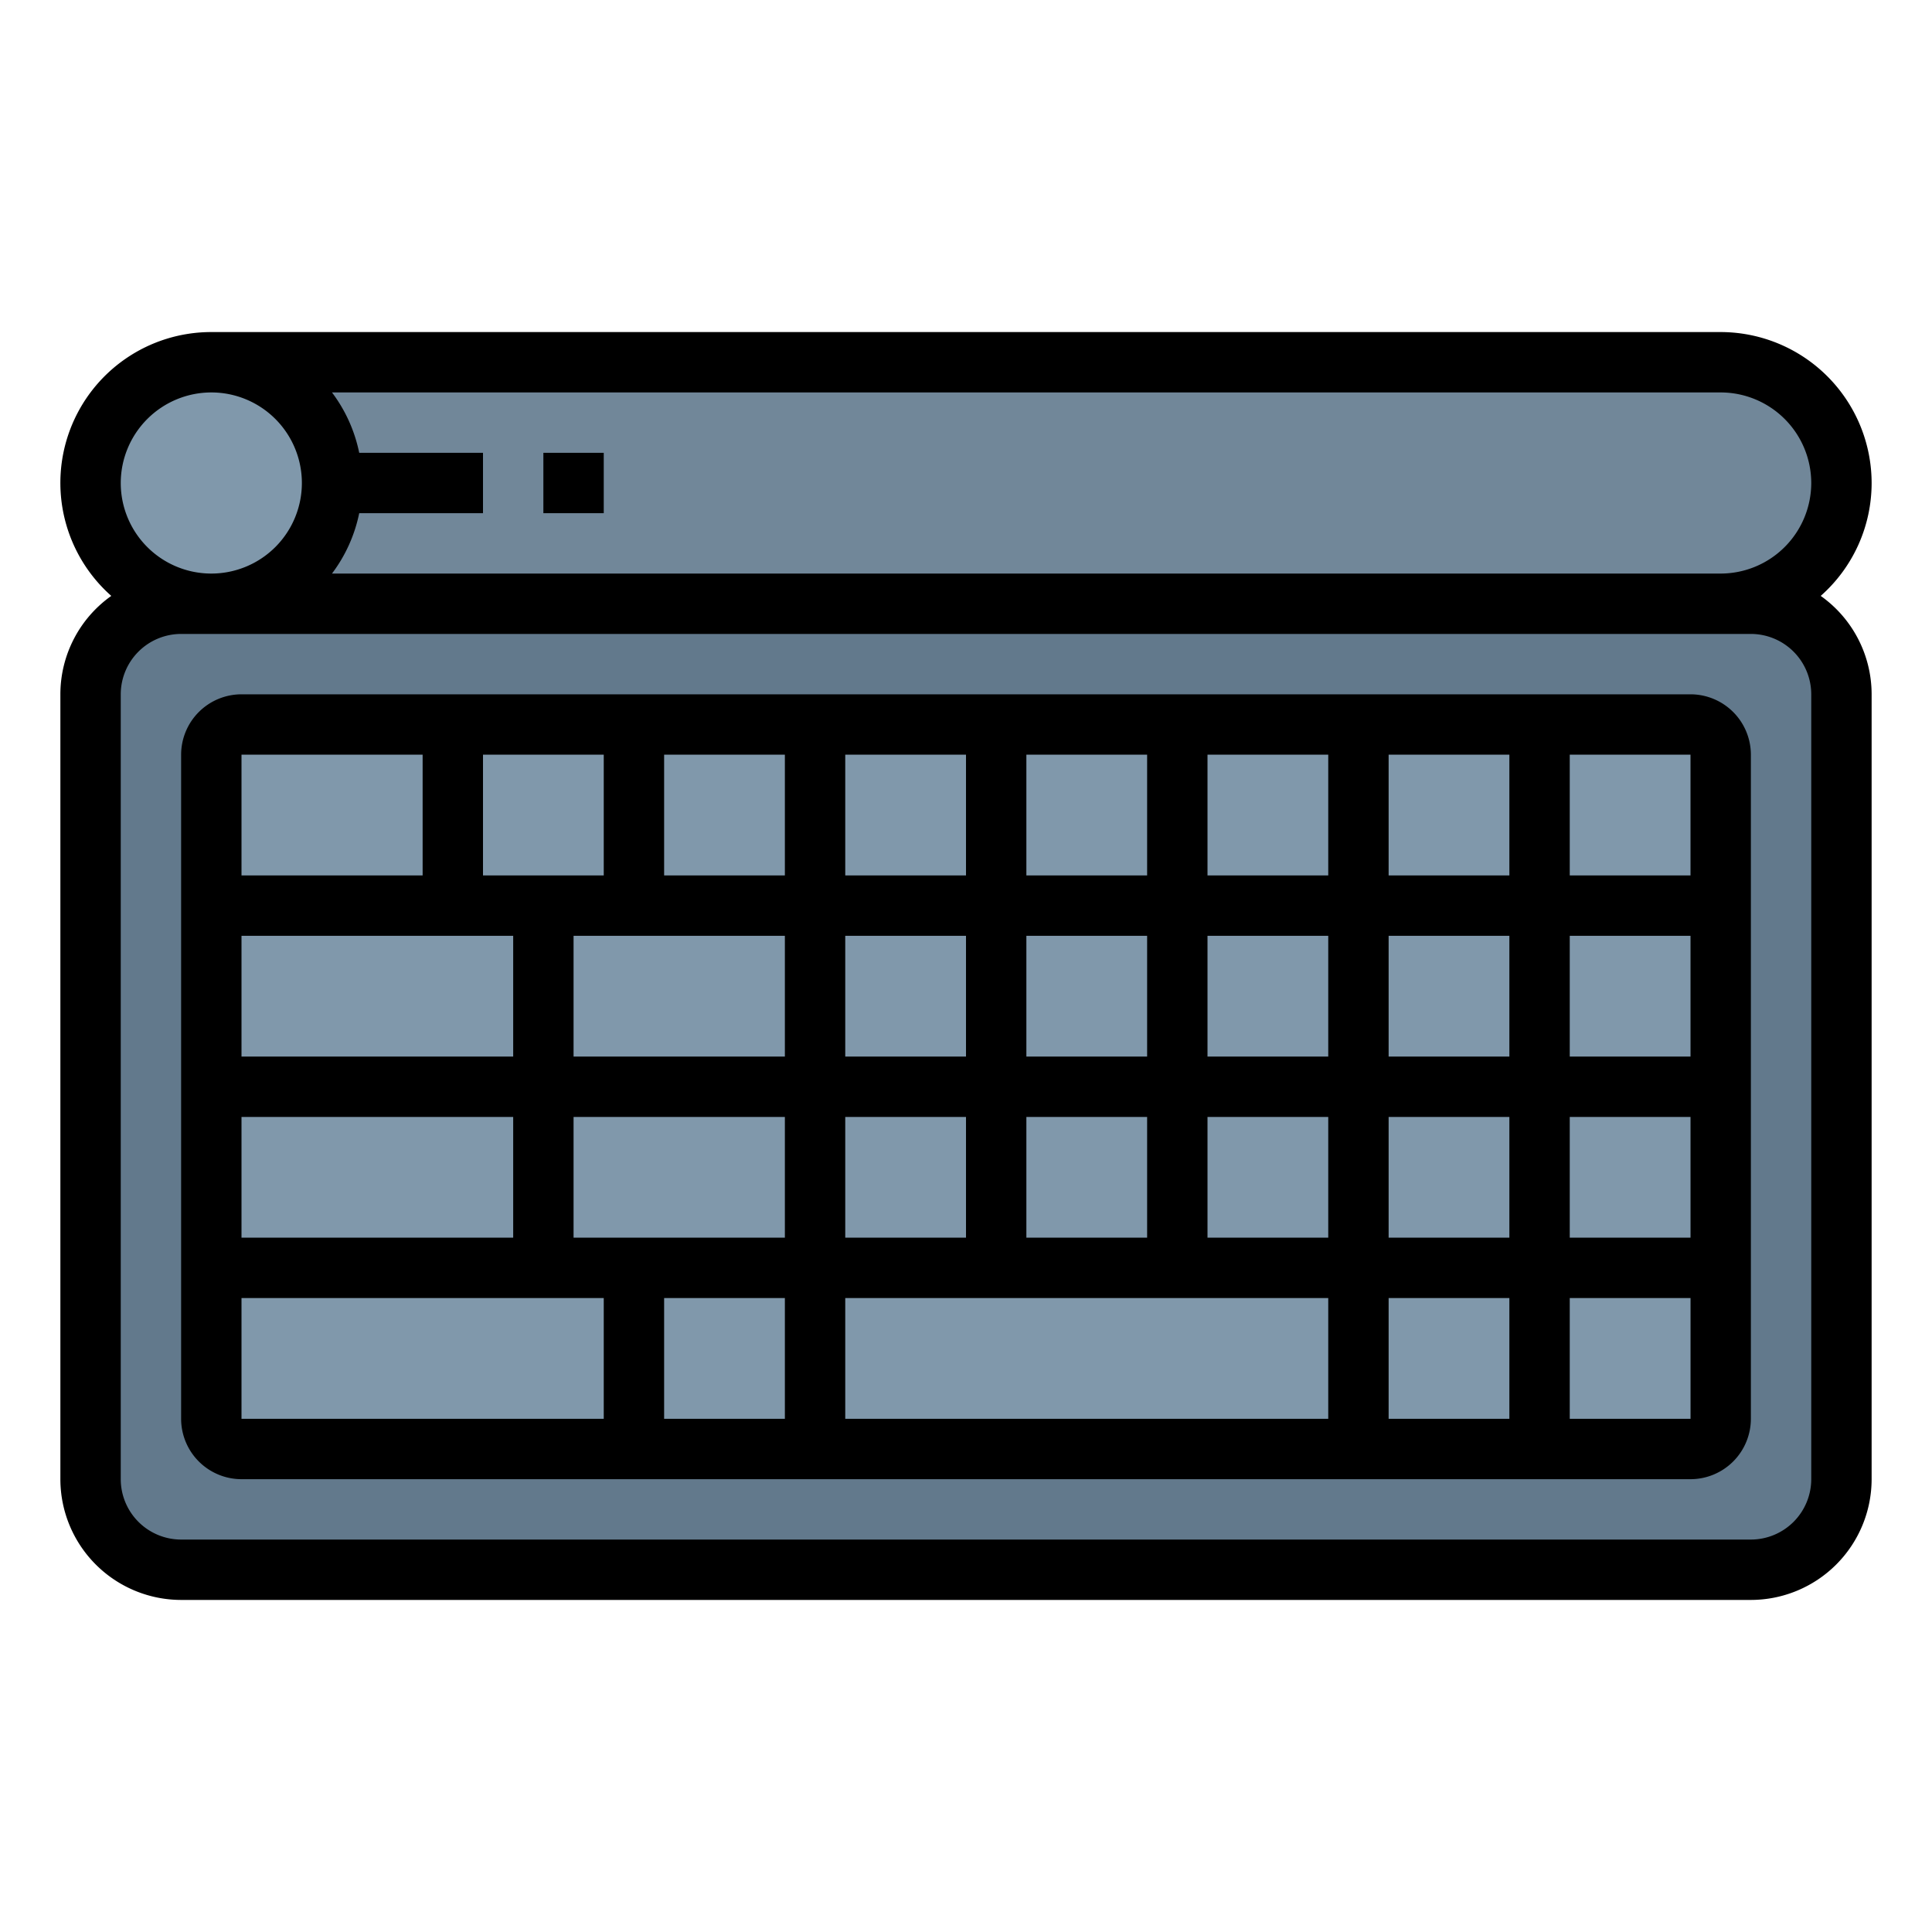 <svg height="512" viewBox="0 0 512 512" width="512" xmlns="http://www.w3.org/2000/svg"><g id="filled_outline" data-name="filled outline"><rect fill="#718799" height="64" rx="32" width="464" x="24" y="96"/><circle cx="56" cy="128" fill="#8098ab" r="32"/><rect fill="#62798c" height="256" rx="24" width="464" x="24" y="160"/><rect fill="#8098ab" height="192" rx="8" width="400" x="56" y="192"/><path d="m496 128a40.046 40.046 0 0 0 -40-40h-400a39.975 39.975 0 0 0 -26.508 69.92 31.974 31.974 0 0 0 -13.492 26.08v208a32.036 32.036 0 0 0 32 32h416a32.036 32.036 0 0 0 32-32v-208a31.974 31.974 0 0 0 -13.492-26.08 39.906 39.906 0 0 0 13.492-29.92zm-16 0a24.027 24.027 0 0 1 -24 24h-368.022a39.835 39.835 0 0 0 7.217-16h32.805v-16h-32.805a39.835 39.835 0 0 0 -7.217-16h368.022a24.027 24.027 0 0 1 24 24zm-424-24a24 24 0 1 1 -24 24 24.027 24.027 0 0 1 24-24zm408 64a16.018 16.018 0 0 1 16 16v208a16.018 16.018 0 0 1 -16 16h-416a16.018 16.018 0 0 1 -16-16v-208a16.018 16.018 0 0 1 16-16z"/><path d="m48 200v176a16.018 16.018 0 0 0 16 16h384a16.018 16.018 0 0 0 16-16v-176a16.018 16.018 0 0 0 -16-16h-384a16.018 16.018 0 0 0 -16 16zm16 144h96v32h-96zm144-96v32h-56v-32zm48 48v32h-32v-32zm16 0h32v32h-32zm48 0h32v32h-32zm48 0h32v32h-32zm0-16v-32h32v32zm-16 0h-32v-32h32zm-48 0h-32v-32h32zm-48 0h-32v-32h32zm-48 16v32h-56v-32zm0 48v32h-32v-32zm16 0h128v32h-128zm144 0h32v32h-32zm48-48h32.005l.002 32h-32.007zm0-16v-32h32.003l.002 32zm-48-48v-32h32v32zm-16 0h-32v-32h32zm-48 0h-32v-32h32zm-48 0h-32v-32h32zm-48 0h-32v-32h32zm-48 0h-32v-32h32zm-24 16v32h-72v-32zm0 48v32h-72v-32zm312 80h-32v-32h32.008l.002 32zm.002-144h-32.002v-32h32zm-336.002-32v32h-48v-32z"/><path d="m144 120h16v16h-16z"/></g></svg>
